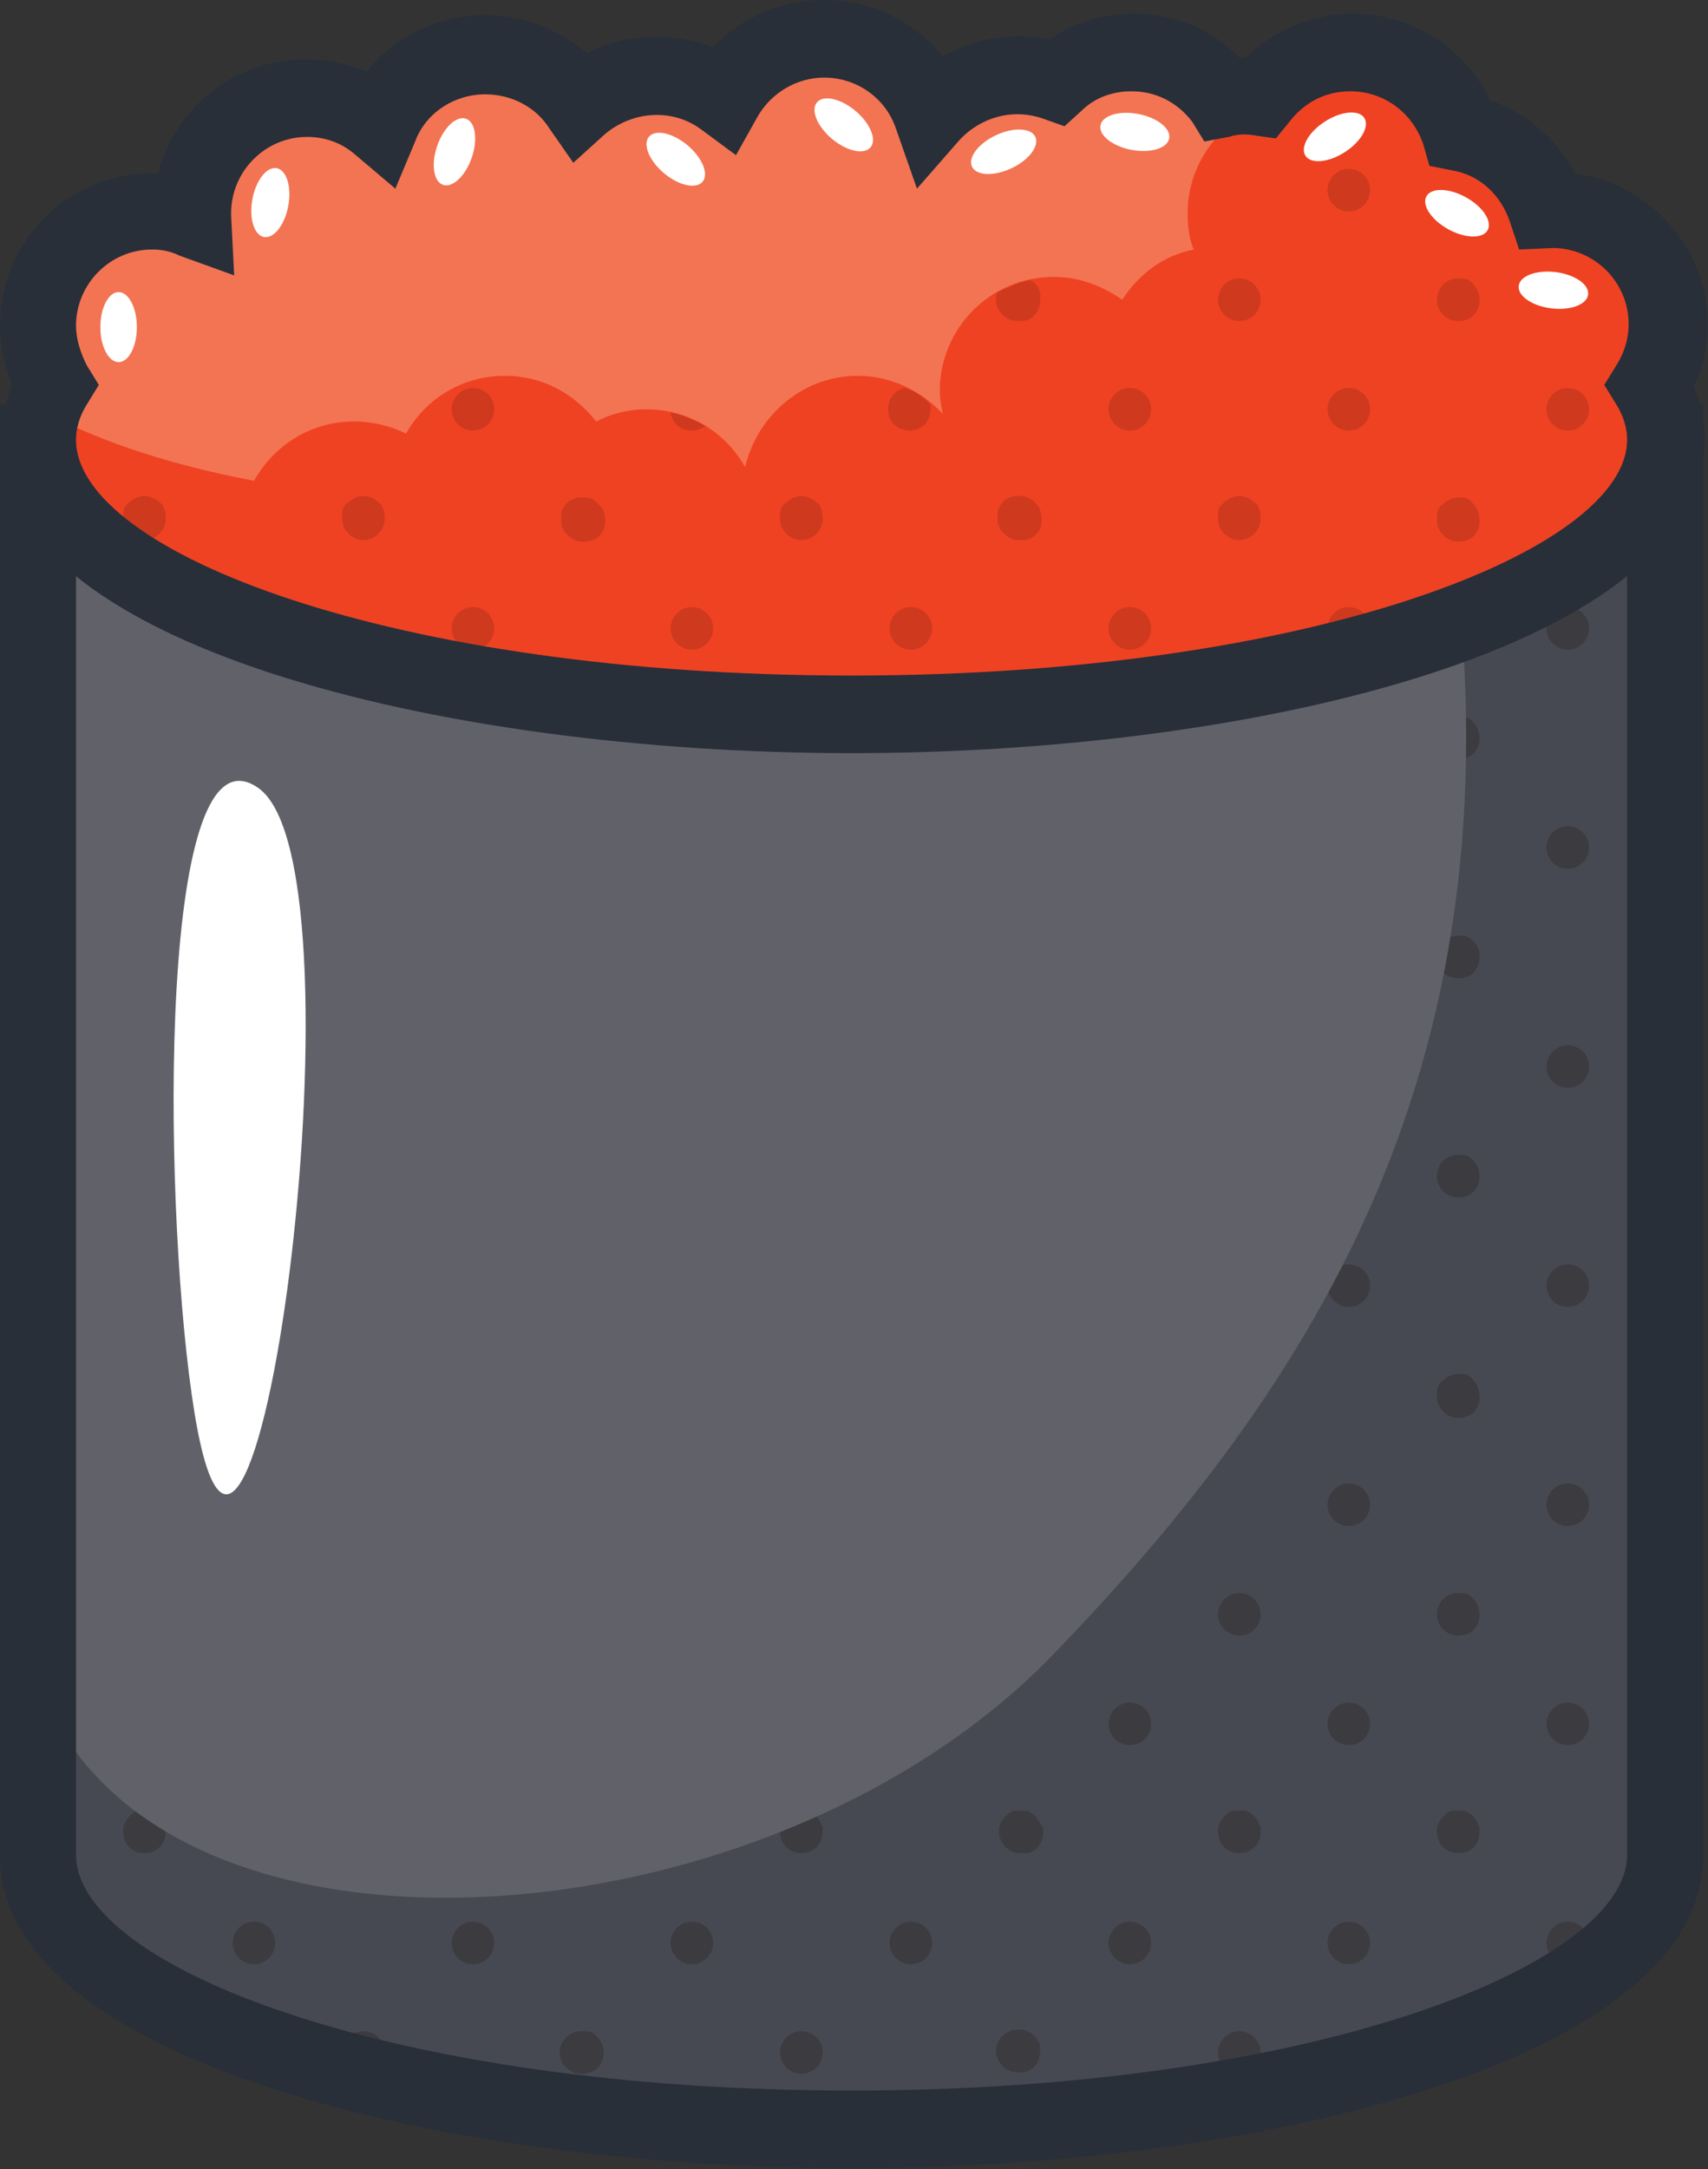 <?xml version="1.0" encoding="UTF-8" standalone="no"?><!DOCTYPE svg PUBLIC "-//W3C//DTD SVG 1.1//EN" "http://www.w3.org/Graphics/SVG/1.1/DTD/svg11.dtd"><svg width="100%" height="100%" viewBox="0 0 468 594" version="1.1" xmlns="http://www.w3.org/2000/svg" xmlns:xlink="http://www.w3.org/1999/xlink" xml:space="preserve" xmlns:serif="http://www.serif.com/" style="fill-rule:evenodd;clip-rule:evenodd;stroke-linejoin:round;stroke-miterlimit:2;"><rect x="0" y="0" width="468" height="594" fill="#333333" stroke="none"/><g><g><path d="M10.417,120.833l-0,387.084c-0,41.666 100,75 222.916,75c122.917,-0 222.917,-33.75 222.917,-75l0,-387.084l-445.833,0Z" style="fill:#474952;fill-rule:nonzero;"/><g><path d="M454.583,138.333c-0.833,0.834 -0.833,2.084 -0.833,3.334c0,0.833 0,1.666 0.417,2.5c0.416,1.25 1.25,2.083 2.5,2.916l-0,-10c-1.25,0 -1.667,0.834 -2.084,1.25Z" style="fill:#3c3b40;fill-rule:nonzero;"/><path d="M402.917,137.083c-0.834,-0.833 -2.084,-0.833 -3.334,-0.833c-2.083,-0 -3.75,1.25 -5,2.5c-0.833,0.833 -0.833,2.083 -0.833,3.333c0,0.834 0,1.667 0.417,2.5c0.833,2.084 2.916,3.75 5.416,3.75c1.25,0 2.5,-0.416 3.334,-0.833c0.833,-0.417 1.666,-1.667 2.083,-2.5c0.417,-0.833 0.417,-1.667 0.417,-2.5c-0,-1.25 -0.417,-2.5 -0.834,-3.333c-0.833,-1.25 -1.25,-1.667 -1.666,-2.084Z" style="fill:#3c3b40;fill-rule:nonzero;"/><path d="M453.333,260.833l0,1.25c0,2.084 1.25,4.167 2.917,5l0,-10c-1.25,0.417 -2.5,2.084 -2.917,3.75Z" style="fill:#3c3b40;fill-rule:nonzero;"/><path d="M453.333,202.083c0,2.084 1.25,4.167 2.917,5l0,-10.416c-1.667,1.25 -2.917,2.916 -2.917,5.416Z" style="fill:#3c3b40;fill-rule:nonzero;"/><circle cx="429.583" cy="232.083" r="5.833" style="fill:#3c3b40;"/><circle cx="429.583" cy="172.083" r="5.833" style="fill:#3c3b40;"/><path d="M402.917,257.083c-0.834,-0.833 -2.084,-0.833 -3.334,-0.833c-2.916,-0 -5.416,2.083 -5.833,4.583l0,1.25c0,3.334 2.5,5.834 5.833,5.834c1.25,-0 2.5,-0.417 3.334,-0.834c1.666,-1.25 2.5,-2.916 2.5,-5l-0,-1.25c-0.417,-1.666 -1.25,-2.916 -2.5,-3.75Z" style="fill:#3c3b40;fill-rule:nonzero;"/><path d="M402.917,197.083c-0.834,-0.833 -2.084,-0.833 -3.334,-0.833c-3.333,0 -5.833,2.5 -5.833,5.833c0,3.334 2.5,5.834 5.833,5.834c1.25,-0 2.5,-0.417 3.334,-0.834c1.666,-1.25 2.5,-2.916 2.5,-5c-0,-2.083 -1.25,-4.166 -2.5,-5Z" style="fill:#3c3b40;fill-rule:nonzero;"/><path d="M454.583,378.333c-0.833,0.834 -0.833,2.084 -0.833,3.334c0,0.833 0,1.666 0.417,2.5c0.416,1.25 1.25,2.083 2.5,2.916l-0,-10c-1.25,0 -1.667,0.834 -2.084,1.25Z" style="fill:#3c3b40;fill-rule:nonzero;"/><path d="M453.333,322.083c0,2.084 1.25,4.167 2.917,5l0,-10.416c-1.667,1.25 -2.917,2.916 -2.917,5.416Z" style="fill:#3c3b40;fill-rule:nonzero;"/><circle cx="429.583" cy="352.083" r="5.833" style="fill:#3c3b40;"/><circle cx="429.583" cy="292.083" r="5.833" style="fill:#3c3b40;"/><path d="M402.917,377.083c-0.834,-0.833 -2.084,-0.833 -3.334,-0.833c-2.083,-0 -3.75,1.25 -5,2.5c-0.833,0.833 -0.833,2.083 -0.833,3.333c0,0.834 0,1.667 0.417,2.5c0.833,2.084 2.916,3.75 5.416,3.75c1.25,0 2.5,-0.416 3.334,-0.833c0.833,-0.417 1.666,-1.667 2.083,-2.5c0.417,-0.833 0.417,-1.667 0.417,-2.5c-0,-1.25 -0.417,-2.5 -0.834,-3.333c-0.833,-1.25 -1.25,-1.667 -1.666,-2.084Z" style="fill:#3c3b40;fill-rule:nonzero;"/><path d="M402.917,317.083c-0.834,-0.833 -2.084,-0.833 -3.334,-0.833c-3.333,0 -5.833,2.5 -5.833,5.833c0,3.334 2.5,5.834 5.833,5.834c1.25,-0 2.5,-0.417 3.334,-0.834c1.666,-1.25 2.5,-2.916 2.5,-5c-0,-2.083 -1.25,-4.166 -2.5,-5Z" style="fill:#3c3b40;fill-rule:nonzero;"/><path d="M455,497.5c-0.833,0.833 -1.25,1.667 -1.667,2.917l0,1.25c0,2.083 1.25,4.166 2.917,5l0,-10l-0.417,-0c0,0.416 -0.416,0.833 -0.833,0.833Z" style="fill:#3c3b40;fill-rule:nonzero;"/><path d="M453.333,442.083c0,2.084 1.25,4.167 2.917,5l0,-10.416c-1.667,1.25 -2.917,2.916 -2.917,5.416Z" style="fill:#3c3b40;fill-rule:nonzero;"/><circle cx="429.583" cy="472.083" r="5.833" style="fill:#3c3b40;"/><circle cx="429.583" cy="412.083" r="5.833" style="fill:#3c3b40;"/><path d="M403.75,497.5c-0.417,-0.417 -0.417,-0.417 -0.833,-0.833c-0.834,-0.417 -1.25,-0.834 -2.084,-0.834l-2.5,0c-0.833,0 -1.666,0.417 -2.083,0.834c-0.417,0.416 -0.417,0.416 -0.833,0.833c-0.834,0.833 -1.25,1.667 -1.667,2.917l0,1.25c0,3.333 2.5,5.833 5.833,5.833c1.25,-0 2.5,-0.417 3.334,-0.833c1.666,-1.25 2.5,-2.917 2.5,-5l-0,-1.25c-0.417,-0.834 -0.834,-2.084 -1.667,-2.917Z" style="fill:#3c3b40;fill-rule:nonzero;"/><path d="M402.917,437.083c-0.834,-0.833 -2.084,-0.833 -3.334,-0.833c-3.333,-0 -5.833,2.5 -5.833,5.833c0,3.334 2.5,5.834 5.833,5.834c1.25,-0 2.5,-0.417 3.334,-0.834c1.666,-1.25 2.5,-2.916 2.5,-5c-0,-2.083 -1.25,-4.166 -2.5,-5Z" style="fill:#3c3b40;fill-rule:nonzero;"/><circle cx="429.583" cy="532.083" r="5.833" style="fill:#3c3b40;"/><path d="M399.583,555.833c-2.916,0 -5,2.084 -5.833,4.584c2.083,-0.834 3.75,-1.25 5.833,-2.084c1.25,-0.416 2.084,-0.833 3.334,-1.25c-1.25,-0.833 -2.084,-1.25 -3.334,-1.25Z" style="fill:#3c3b40;fill-rule:nonzero;"/><path d="M339.583,135.833c-2.083,0 -3.75,1.25 -5,2.5c-0.833,0.834 -0.833,2.084 -0.833,3.334c0,0.833 0,1.666 0.417,2.5c0.833,2.083 2.916,3.75 5.416,3.75c2.5,-0 4.584,-1.667 5.417,-3.75c0.417,-0.834 0.417,-1.667 0.417,-2.5c-0,-1.25 -0.417,-2.5 -0.834,-3.334c-1.25,-1.25 -2.916,-2.5 -5,-2.5Z" style="fill:#3c3b40;fill-rule:nonzero;"/><path d="M280.417,135.833l-1.25,0c-0.834,0 -1.667,0 -2.5,0.417c-1.25,0.417 -2.084,1.25 -2.5,2.083c-0.834,0.834 -0.834,2.084 -0.834,3.334c0,0.833 0,1.666 0.417,2.5c0.417,1.25 1.667,2.5 3.333,3.333c0.834,0.417 1.667,0.417 2.5,0.417l1.25,-0c2.084,-0.417 3.75,-1.667 4.167,-3.334c0.417,-0.833 0.417,-1.666 0.417,-2.5c-0,-1.25 -0.417,-2.5 -0.834,-3.333c-1.25,-1.667 -2.5,-2.5 -4.166,-2.917Z" style="fill:#3c3b40;fill-rule:nonzero;"/><path d="M339.583,255.833c-2.916,0 -5.416,2.084 -5.833,4.584l0,1.25c0,3.333 2.5,5.833 5.833,5.833c3.334,-0 5.834,-2.5 5.834,-5.833l-0,-1.25c-0.834,-2.5 -2.917,-4.584 -5.834,-4.584Z" style="fill:#3c3b40;fill-rule:nonzero;"/><circle cx="339.583" cy="202.083" r="5.833" style="fill:#3c3b40;"/><circle cx="309.583" cy="232.083" r="5.833" style="fill:#3c3b40;"/><circle cx="369.583" cy="232.083" r="5.833" style="fill:#3c3b40;"/><circle cx="309.583" cy="172.083" r="5.833" style="fill:#3c3b40;"/><circle cx="369.583" cy="172.083" r="5.833" style="fill:#3c3b40;"/><path d="M280.417,255.833l-1.25,0c-0.834,0 -1.667,0 -2.5,0.417c-1.667,0.833 -3.334,2.5 -3.75,4.167l-0,1.25c-0,2.5 1.666,4.583 3.75,5.416c0.833,0.417 1.666,0.417 2.5,0.417l1.25,0c2.916,-0.417 4.583,-2.917 4.583,-5.833l0,-1.25c0,-2.084 -2.083,-3.75 -4.583,-4.584Z" style="fill:#3c3b40;fill-rule:nonzero;"/><path d="M280.417,195.833l-1.25,0c-0.834,0 -1.667,0 -2.5,0.417c-2.084,0.833 -3.75,2.917 -3.75,5.417c-0,2.5 1.666,4.583 3.75,5.416c0.833,0.417 1.666,0.417 2.5,0.417l1.25,0c2.916,-0.417 4.583,-2.917 4.583,-5.833c0.417,-2.5 -1.667,-5 -4.583,-5.834Z" style="fill:#3c3b40;fill-rule:nonzero;"/><path d="M339.583,375.833c-2.083,0 -3.75,1.25 -5,2.5c-0.833,0.834 -0.833,2.084 -0.833,3.334c0,0.833 0,1.666 0.417,2.5c0.833,2.083 2.916,3.75 5.416,3.75c2.5,-0 4.584,-1.667 5.417,-3.75c0.417,-0.834 0.417,-1.667 0.417,-2.5c-0,-1.25 -0.417,-2.5 -0.834,-3.334c-1.25,-1.25 -2.916,-2.5 -5,-2.5Z" style="fill:#3c3b40;fill-rule:nonzero;"/><circle cx="339.583" cy="322.083" r="5.833" style="fill:#3c3b40;"/><circle cx="309.583" cy="352.083" r="5.833" style="fill:#3c3b40;"/><circle cx="369.583" cy="352.083" r="5.833" style="fill:#3c3b40;"/><circle cx="309.583" cy="292.083" r="5.833" style="fill:#3c3b40;"/><circle cx="369.583" cy="292.083" r="5.833" style="fill:#3c3b40;"/><path d="M280.417,375.833l-1.25,0c-0.834,0 -1.667,0 -2.5,0.417c-1.25,0.417 -2.084,1.25 -2.5,2.083c-0.834,0.834 -0.834,2.084 -0.834,3.334c0,0.833 0,1.666 0.417,2.5c0.417,1.25 1.667,2.5 3.333,3.333c0.834,0.417 1.667,0.417 2.5,0.417l1.25,-0c2.084,-0.417 3.75,-1.667 4.167,-3.334c0.417,-0.833 0.417,-1.666 0.417,-2.5c-0,-1.25 -0.417,-2.5 -0.834,-3.333c-1.25,-1.667 -2.5,-2.5 -4.166,-2.917Z" style="fill:#3c3b40;fill-rule:nonzero;"/><path d="M280.417,315.833l-1.25,0c-0.834,0 -1.667,0 -2.5,0.417c-2.084,0.833 -3.75,2.917 -3.75,5.417c-0,2.5 1.666,4.583 3.75,5.416c0.833,0.417 1.666,0.417 2.5,0.417l1.25,0c2.916,-0.417 4.583,-2.917 4.583,-5.833c0.417,-2.5 -1.667,-5 -4.583,-5.834Z" style="fill:#3c3b40;fill-rule:nonzero;"/><path d="M343.75,497.5c-0.417,-0.417 -0.417,-0.417 -0.833,-0.833c-0.834,-0.417 -1.25,-0.834 -2.084,-0.834l-2.5,0c-0.833,0 -1.666,0.417 -2.083,0.834c-0.417,0.416 -0.417,0.416 -0.833,0.833c-0.834,0.833 -1.25,1.667 -1.667,2.917l0,1.25c0,3.333 2.5,5.833 5.833,5.833c3.334,-0 5.834,-2.5 5.834,-5.833l-0,-1.25c-0.417,-0.834 -0.834,-2.084 -1.667,-2.917Z" style="fill:#3c3b40;fill-rule:nonzero;"/><circle cx="339.583" cy="442.083" r="5.833" style="fill:#3c3b40;"/><circle cx="309.583" cy="472.083" r="5.833" style="fill:#3c3b40;"/><circle cx="369.583" cy="472.083" r="5.833" style="fill:#3c3b40;"/><circle cx="309.583" cy="412.083" r="5.833" style="fill:#3c3b40;"/><circle cx="369.583" cy="412.083" r="5.833" style="fill:#3c3b40;"/><path d="M283.75,497.5c-0.417,-0.417 -0.417,-0.417 -0.833,-0.833c-0.834,-0.417 -1.25,-0.834 -2.084,-0.834l-2.5,0c-0.416,0 -0.833,0 -1.25,0.417c-0.416,0 -0.833,0.417 -0.833,0.417c-0.417,0.416 -0.417,0.416 -0.833,0.833c-0.834,0.833 -1.25,1.667 -1.667,2.917l0,1.25c0,2.5 1.667,4.583 3.75,5.416c0.833,0.417 1.667,0.417 2.5,0.417l1.25,0c2.917,-0.417 4.583,-2.917 4.583,-5.833l0,-1.25c-0.833,-0.834 -1.25,-2.084 -2.083,-2.917Z" style="fill:#3c3b40;fill-rule:nonzero;"/><path d="M280.417,435.833l-1.25,0c-0.834,0 -1.667,0 -2.5,0.417c-2.084,0.833 -3.75,2.917 -3.75,5.417c-0,2.5 1.666,4.583 3.75,5.416c0.833,0.417 1.666,0.417 2.5,0.417l1.25,0c2.916,-0.417 4.583,-2.917 4.583,-5.833c0.417,-2.5 -1.667,-5 -4.583,-5.834Z" style="fill:#3c3b40;fill-rule:nonzero;"/><circle cx="339.583" cy="562.083" r="5.833" style="fill:#3c3b40;"/><circle cx="309.583" cy="532.083" r="5.833" style="fill:#3c3b40;"/><circle cx="369.583" cy="532.083" r="5.833" style="fill:#3c3b40;"/><path d="M280.417,555.833l-1.25,0c-0.834,0 -1.667,0 -2.5,0.417c-2.084,0.833 -3.75,2.917 -3.75,5.417c-0,2.5 1.666,4.583 3.75,5.416c0.833,0.417 1.666,0.417 2.5,0.417l1.25,-0c2.916,-0.417 4.583,-2.917 4.583,-5.833c0.417,-2.5 -1.667,-5 -4.583,-5.834Z" style="fill:#3c3b40;fill-rule:nonzero;"/><path d="M219.583,135.833c-2.083,0 -3.75,1.25 -5,2.5c-0.833,0.834 -0.833,2.084 -0.833,3.334c0,0.833 0,1.666 0.417,2.5c0.833,2.083 2.916,3.75 5.416,3.75c2.5,-0 4.584,-1.667 5.417,-3.75c0.417,-0.834 0.417,-1.667 0.417,-2.5c-0,-1.25 -0.417,-2.5 -0.834,-3.334c-1.25,-1.25 -2.916,-2.5 -5,-2.5Z" style="fill:#3c3b40;fill-rule:nonzero;"/><path d="M162.917,137.083c-0.834,-0.833 -2.084,-0.833 -3.334,-0.833c-0.833,-0 -1.666,-0 -2.5,0.417c-1.25,0.416 -2.083,1.25 -2.5,2.083c-0.833,0.833 -0.833,2.083 -0.833,3.333c0,0.834 0,1.667 0.417,2.5c0.416,1.25 1.666,2.5 3.333,3.334c0.833,0.416 1.667,0.416 2.5,0.416c1.25,0 2.5,-0.416 3.333,-0.833c0.834,-0.417 1.667,-1.667 2.084,-2.5c0.416,-0.833 0.416,-1.667 0.416,-2.5c0,-1.25 -0.416,-2.5 -0.833,-3.333c-1.25,-1.25 -1.667,-1.667 -2.083,-2.084Z" style="fill:#3c3b40;fill-rule:nonzero;"/><path d="M219.583,255.833c-2.916,0 -5.416,2.084 -5.833,4.584l0,1.25c0,3.333 2.5,5.833 5.833,5.833c3.334,-0 5.834,-2.5 5.834,-5.833l-0,-1.25c-0.834,-2.5 -2.917,-4.584 -5.834,-4.584Z" style="fill:#3c3b40;fill-rule:nonzero;"/><circle cx="219.583" cy="202.083" r="5.833" style="fill:#3c3b40;"/><circle cx="189.583" cy="232.083" r="5.833" style="fill:#3c3b40;"/><circle cx="249.583" cy="232.083" r="5.833" style="fill:#3c3b40;"/><circle cx="189.583" cy="172.083" r="5.833" style="fill:#3c3b40;"/><circle cx="249.583" cy="172.083" r="5.833" style="fill:#3c3b40;"/><path d="M162.917,257.083c-0.834,-0.833 -2.084,-0.833 -3.334,-0.833c-0.833,-0 -1.666,-0 -2.5,0.417c-1.666,0.833 -3.333,2.5 -3.75,4.166l0,1.25c0,2.5 1.667,4.584 3.75,5.417c0.834,0.417 1.667,0.417 2.5,0.417c1.25,-0 2.5,-0.417 3.334,-0.834c1.666,-1.25 2.5,-2.916 2.5,-5l-0,-1.25c-0.417,-1.666 -1.25,-2.916 -2.5,-3.75Z" style="fill:#3c3b40;fill-rule:nonzero;"/><path d="M162.917,197.083c-0.834,-0.833 -2.084,-0.833 -3.334,-0.833c-0.833,0 -1.666,0 -2.5,0.417c-2.083,0.833 -3.75,2.916 -3.75,5.416c0,2.5 1.667,4.584 3.75,5.417c0.834,0.417 1.667,0.417 2.5,0.417c1.25,-0 2.5,-0.417 3.334,-0.834c1.666,-1.25 2.5,-2.916 2.5,-5c-0,-2.083 -1.25,-4.166 -2.5,-5Z" style="fill:#3c3b40;fill-rule:nonzero;"/><path d="M219.583,375.833c-2.083,0 -3.75,1.25 -5,2.5c-0.833,0.834 -0.833,2.084 -0.833,3.334c0,0.833 0,1.666 0.417,2.5c0.833,2.083 2.916,3.75 5.416,3.75c2.5,-0 4.584,-1.667 5.417,-3.75c0.417,-0.834 0.417,-1.667 0.417,-2.5c-0,-1.25 -0.417,-2.5 -0.834,-3.334c-1.25,-1.25 -2.916,-2.5 -5,-2.5Z" style="fill:#3c3b40;fill-rule:nonzero;"/><circle cx="219.583" cy="322.083" r="5.833" style="fill:#3c3b40;"/><circle cx="189.583" cy="352.083" r="5.833" style="fill:#3c3b40;"/><circle cx="249.583" cy="352.083" r="5.833" style="fill:#3c3b40;"/><circle cx="189.583" cy="292.083" r="5.833" style="fill:#3c3b40;"/><circle cx="249.583" cy="292.083" r="5.833" style="fill:#3c3b40;"/><path d="M162.917,377.083c-0.834,-0.833 -2.084,-0.833 -3.334,-0.833c-0.833,-0 -1.666,-0 -2.5,0.417c-1.25,0.416 -2.083,1.25 -2.5,2.083c-0.833,0.833 -0.833,2.083 -0.833,3.333c0,0.834 0,1.667 0.417,2.5c0.416,1.25 1.666,2.5 3.333,3.334c0.833,0.416 1.667,0.416 2.5,0.416c1.25,0 2.5,-0.416 3.333,-0.833c0.834,-0.417 1.667,-1.667 2.084,-2.5c0.416,-0.833 0.416,-1.667 0.416,-2.5c0,-1.25 -0.416,-2.5 -0.833,-3.333c-1.25,-1.25 -1.667,-1.667 -2.083,-2.084Z" style="fill:#3c3b40;fill-rule:nonzero;"/><path d="M162.917,317.083c-0.834,-0.833 -2.084,-0.833 -3.334,-0.833c-0.833,0 -1.666,0 -2.5,0.417c-2.083,0.833 -3.75,2.916 -3.75,5.416c0,2.5 1.667,4.584 3.75,5.417c0.834,0.417 1.667,0.417 2.5,0.417c1.25,-0 2.5,-0.417 3.334,-0.834c1.666,-1.25 2.5,-2.916 2.5,-5c-0,-2.083 -1.25,-4.166 -2.5,-5Z" style="fill:#3c3b40;fill-rule:nonzero;"/><path d="M223.75,497.5c-0.417,-0.417 -0.417,-0.417 -0.833,-0.833c-0.834,-0.417 -1.25,-0.834 -2.084,-0.834l-2.5,0c-0.833,0 -1.666,0.417 -2.083,0.834c-0.417,0.416 -0.417,0.416 -0.833,0.833c-0.834,0.833 -1.25,1.667 -1.667,2.917l0,1.25c0,3.333 2.5,5.833 5.833,5.833c3.334,-0 5.834,-2.5 5.834,-5.833l-0,-1.25c-0.417,-0.834 -0.834,-2.084 -1.667,-2.917Z" style="fill:#3c3b40;fill-rule:nonzero;"/><circle cx="219.583" cy="442.083" r="5.833" style="fill:#3c3b40;"/><circle cx="189.583" cy="472.083" r="5.833" style="fill:#3c3b40;"/><circle cx="249.583" cy="472.083" r="5.833" style="fill:#3c3b40;"/><circle cx="189.583" cy="412.083" r="5.833" style="fill:#3c3b40;"/><circle cx="249.583" cy="412.083" r="5.833" style="fill:#3c3b40;"/><path d="M163.75,497.5c-0.417,-0.417 -0.417,-0.417 -0.833,-0.833c-0.834,-0.417 -1.25,-0.834 -2.084,-0.834l-2.5,0c-0.416,0 -0.833,0 -1.25,0.417c-0.416,0 -0.833,0.417 -0.833,0.417c-0.417,0.416 -0.417,0.416 -0.833,0.833c-0.834,0.833 -1.25,1.667 -1.667,2.917l0,1.25c0,2.5 1.667,4.583 3.75,5.416c0.833,0.417 1.667,0.417 2.5,0.417c1.25,0 2.5,-0.417 3.333,-0.833c1.667,-1.25 2.5,-2.917 2.5,-5l0,-1.25c-0.833,-0.834 -1.25,-2.084 -2.083,-2.917Z" style="fill:#3c3b40;fill-rule:nonzero;"/><path d="M162.917,437.083c-0.834,-0.833 -2.084,-0.833 -3.334,-0.833c-0.833,-0 -1.666,-0 -2.5,0.417c-2.083,0.833 -3.75,2.916 -3.75,5.416c0,2.5 1.667,4.584 3.75,5.417c0.834,0.417 1.667,0.417 2.5,0.417c1.25,-0 2.5,-0.417 3.334,-0.834c1.666,-1.25 2.5,-2.916 2.5,-5c-0,-2.083 -1.25,-4.166 -2.5,-5Z" style="fill:#3c3b40;fill-rule:nonzero;"/><circle cx="219.583" cy="562.083" r="5.833" style="fill:#3c3b40;"/><circle cx="189.583" cy="532.083" r="5.833" style="fill:#3c3b40;"/><circle cx="249.583" cy="532.083" r="5.833" style="fill:#3c3b40;"/><path d="M162.917,557.083c-0.834,-0.833 -2.084,-0.833 -3.334,-0.833c-0.833,-0 -1.666,-0 -2.5,0.417c-2.083,0.833 -3.75,2.916 -3.75,5.416c0,2.5 1.667,4.584 3.75,5.417c0.834,0.417 1.667,0.417 2.5,0.417c1.25,-0 2.5,-0.417 3.334,-0.834c1.666,-1.25 2.5,-2.916 2.5,-5c-0,-2.083 -1.25,-4.166 -2.5,-5Z" style="fill:#3c3b40;fill-rule:nonzero;"/><path d="M99.583,135.833c-2.083,0 -3.75,1.25 -5,2.5c-0.833,0.834 -0.833,2.084 -0.833,3.334c0,0.833 0,1.666 0.417,2.5c0.833,2.083 2.916,3.75 5.416,3.75c2.5,-0 4.584,-1.667 5.417,-3.75c0.417,-0.834 0.417,-1.667 0.417,-2.5c-0,-1.25 -0.417,-2.5 -0.834,-3.334c-1.25,-1.25 -2.916,-2.5 -5,-2.5Z" style="fill:#3c3b40;fill-rule:nonzero;"/><path d="M39.583,135.833c-2.083,0 -3.75,1.25 -5,2.5c-0.833,0.834 -0.833,2.084 -0.833,3.334c0,0.833 0,1.666 0.417,2.5c0.833,2.083 2.916,3.75 5.416,3.75c2.5,-0 4.584,-1.667 5.417,-3.75c0.417,-0.834 0.417,-1.667 0.417,-2.5c-0,-1.25 -0.417,-2.5 -0.834,-3.334c-1.25,-1.25 -2.916,-2.5 -5,-2.5Z" style="fill:#3c3b40;fill-rule:nonzero;"/><path d="M99.583,255.833c-2.916,0 -5.416,2.084 -5.833,4.584l0,1.25c0,3.333 2.5,5.833 5.833,5.833c3.334,-0 5.834,-2.5 5.834,-5.833l-0,-1.25c-0.834,-2.5 -2.917,-4.584 -5.834,-4.584Z" style="fill:#3c3b40;fill-rule:nonzero;"/><circle cx="99.583" cy="202.083" r="5.833" style="fill:#3c3b40;"/><circle cx="69.583" cy="232.083" r="5.833" style="fill:#3c3b40;"/><circle cx="129.583" cy="232.083" r="5.833" style="fill:#3c3b40;"/><circle cx="69.583" cy="172.083" r="5.833" style="fill:#3c3b40;"/><circle cx="129.583" cy="172.083" r="5.833" style="fill:#3c3b40;"/><path d="M39.583,255.833c-2.916,0 -5.416,2.084 -5.833,4.584l0,1.25c0,3.333 2.5,5.833 5.833,5.833c3.334,-0 5.834,-2.5 5.834,-5.833l-0,-1.25c-0.834,-2.5 -2.917,-4.584 -5.834,-4.584Z" style="fill:#3c3b40;fill-rule:nonzero;"/><circle cx="39.583" cy="202.083" r="5.833" style="fill:#3c3b40;"/><path d="M99.583,375.833c-2.083,0 -3.75,1.25 -5,2.5c-0.833,0.834 -0.833,2.084 -0.833,3.334c0,0.833 0,1.666 0.417,2.5c0.833,2.083 2.916,3.75 5.416,3.75c2.5,-0 4.584,-1.667 5.417,-3.75c0.417,-0.834 0.417,-1.667 0.417,-2.5c-0,-1.25 -0.417,-2.5 -0.834,-3.334c-1.25,-1.25 -2.916,-2.5 -5,-2.5Z" style="fill:#3c3b40;fill-rule:nonzero;"/><circle cx="99.583" cy="322.083" r="5.833" style="fill:#3c3b40;"/><circle cx="69.583" cy="352.083" r="5.833" style="fill:#3c3b40;"/><circle cx="129.583" cy="352.083" r="5.833" style="fill:#3c3b40;"/><circle cx="69.583" cy="292.083" r="5.833" style="fill:#3c3b40;"/><circle cx="129.583" cy="292.083" r="5.833" style="fill:#3c3b40;"/><path d="M39.583,375.833c-2.083,0 -3.75,1.25 -5,2.5c-0.833,0.834 -0.833,2.084 -0.833,3.334c0,0.833 0,1.666 0.417,2.5c0.833,2.083 2.916,3.75 5.416,3.75c2.5,-0 4.584,-1.667 5.417,-3.75c0.417,-0.834 0.417,-1.667 0.417,-2.5c-0,-1.25 -0.417,-2.5 -0.834,-3.334c-1.25,-1.25 -2.916,-2.5 -5,-2.5Z" style="fill:#3c3b40;fill-rule:nonzero;"/><circle cx="39.583" cy="322.083" r="5.833" style="fill:#3c3b40;"/><path d="M103.75,497.5c-0.417,-0.417 -0.417,-0.417 -0.833,-0.833c-0.834,-0.417 -1.25,-0.834 -2.084,-0.834l-2.5,0c-0.833,0 -1.666,0.417 -2.083,0.834c-0.417,0.416 -0.417,0.416 -0.833,0.833c-0.834,0.833 -1.25,1.667 -1.667,2.917l0,1.25c0,3.333 2.5,5.833 5.833,5.833c3.334,-0 5.834,-2.5 5.834,-5.833l-0,-1.25c-0.417,-0.834 -0.834,-2.084 -1.667,-2.917Z" style="fill:#3c3b40;fill-rule:nonzero;"/><circle cx="99.583" cy="442.083" r="5.833" style="fill:#3c3b40;"/><circle cx="69.583" cy="472.083" r="5.833" style="fill:#3c3b40;"/><circle cx="129.583" cy="472.083" r="5.833" style="fill:#3c3b40;"/><circle cx="69.583" cy="412.083" r="5.833" style="fill:#3c3b40;"/><circle cx="129.583" cy="412.083" r="5.833" style="fill:#3c3b40;"/><path d="M43.75,497.5c-0.417,-0.417 -0.417,-0.417 -0.833,-0.833c-0.834,-0.417 -1.25,-0.834 -2.084,-0.834l-2.5,0c-0.833,0 -1.666,0.417 -2.083,0.834c-0.417,0.416 -0.417,0.416 -0.833,0.833c-0.834,0.833 -1.25,1.667 -1.667,2.917l0,1.25c0,3.333 2.5,5.833 5.833,5.833c3.334,-0 5.834,-2.5 5.834,-5.833l-0,-1.25c-0.417,-0.834 -0.834,-2.084 -1.667,-2.917Z" style="fill:#3c3b40;fill-rule:nonzero;"/><circle cx="39.583" cy="442.083" r="5.833" style="fill:#3c3b40;"/><circle cx="99.583" cy="562.083" r="5.833" style="fill:#3c3b40;"/><circle cx="69.583" cy="532.083" r="5.833" style="fill:#3c3b40;"/><circle cx="129.583" cy="532.083" r="5.833" style="fill:#3c3b40;"/><path d="M10.417,225.833l-0,11.667c2.916,-0.417 5,-2.917 5,-5.833c-0,-2.917 -2.084,-5 -5,-5.834Z" style="fill:#3c3b40;fill-rule:nonzero;"/><path d="M10.417,165.833l-0,11.667c2.916,-0.417 5,-2.917 5,-5.833c-0,-2.917 -2.084,-5 -5,-5.834Z" style="fill:#3c3b40;fill-rule:nonzero;"/><path d="M10.417,345.833l-0,11.667c2.916,-0.417 5,-2.917 5,-5.833c-0,-2.917 -2.084,-5 -5,-5.834Z" style="fill:#3c3b40;fill-rule:nonzero;"/><path d="M10.417,285.833l-0,11.667c2.916,-0.417 5,-2.917 5,-5.833c-0,-2.917 -2.084,-5 -5,-5.834Z" style="fill:#3c3b40;fill-rule:nonzero;"/><path d="M10.417,465.833l-0,11.667c2.916,-0.417 5,-2.917 5,-5.833c-0,-2.917 -2.084,-5 -5,-5.834Z" style="fill:#3c3b40;fill-rule:nonzero;"/><path d="M10.417,405.833l-0,11.667c2.916,-0.417 5,-2.917 5,-5.833c-0,-2.917 -2.084,-5 -5,-5.834Z" style="fill:#3c3b40;fill-rule:nonzero;"/></g><path d="M10.417,460c29.583,85.833 198.333,75 277.5,-6.25c82.5,-85 134.583,-179.167 105.833,-332.917l-383.333,0l-0,339.167Z" style="fill:#616169;fill-rule:nonzero;"/><path d="M233.333,593.75c-113.333,-0 -233.333,-30 -233.333,-85.417l0,-397.5l466.667,0l-0,397.5c-0,55.417 -120,85.417 -233.334,85.417Zm-212.5,-462.5l0,376.667c0,30.833 87.084,64.583 212.5,64.583c125.417,-0 212.5,-34.167 212.5,-64.583l0,-376.667l-425,-0Z" style="fill:#282f39;fill-rule:nonzero;"/><path d="M52.5,381.667c-7.917,-55.417 -9.167,-185.417 18.333,-165.834c31.667,22.5 -2.916,275.834 -18.333,165.834Z" style="fill:#fff;fill-rule:nonzero;"/><path d="M456.667,89.167c-0,-17.5 -14.167,-31.25 -31.25,-31.25l-1.25,-0c-3.334,-10.834 -12.5,-19.167 -24.167,-21.667c-4.167,-12.917 -15.833,-22.083 -30,-22.083c-10,-0 -19.167,5 -25,12.5c-1.25,-0 -2.5,-0.417 -4.167,-0.417c-2.083,-0 -4.166,0.417 -6.25,0.833c-5.833,-7.5 -15,-12.5 -25,-12.5c-7.916,0 -15.416,2.917 -20.833,7.917c-3.333,-1.25 -7.083,-2.083 -10.833,-2.083c-9.584,-0 -17.917,4.166 -23.75,10.833c-4.167,-12.083 -15.834,-20.833 -29.584,-20.833c-11.666,-0 -22.083,6.666 -27.5,16.25c-5,-3.75 -11.666,-5.834 -18.333,-5.834c-7.917,0 -15,2.917 -20.833,7.917c-5.834,-8.333 -15,-13.75 -25.834,-13.75c-12.916,-0 -24.166,7.917 -28.75,19.167c-5.416,-4.584 -12.5,-7.084 -20,-7.084c-17.5,0 -31.25,14.167 -31.25,31.25l0,2.084c-3.333,-1.25 -7.083,-2.084 -10.833,-2.084c-17.5,0 -31.25,14.167 -31.25,31.25c0,5.834 1.667,11.667 4.583,16.25c-2.916,5 -4.583,10 -4.583,15.417c0,41.667 100,75 222.917,75c122.916,-0 222.916,-33.75 222.916,-75c0,-5 -1.666,-10 -4.166,-14.583c3.333,-5.417 5,-11.25 5,-17.5Z" style="fill:#f37452;fill-rule:nonzero;"/><path d="M456.667,89.167c-0,-17.5 -14.167,-31.25 -31.25,-31.25l-1.25,-0c-3.334,-10.834 -12.5,-19.167 -24.167,-21.667c-4.167,-12.917 -15.833,-22.083 -30,-22.083c-9.583,-0 -18.333,4.583 -24.167,11.666c0.417,0.834 0.417,1.667 0.834,2.917c-12.084,4.167 -21.25,15.833 -21.25,29.583c-0,3.75 0.416,7.084 1.666,10c-8.333,1.667 -15,6.667 -19.583,13.75c-5.417,-3.75 -11.667,-6.25 -18.75,-6.25c-17.5,0 -31.25,14.167 -31.25,31.25c0,2.084 0.417,4.167 0.833,6.25c-5.833,-6.25 -14.166,-10.416 -23.333,-10.416c-15,-0 -27.5,10.833 -30.833,25c-5.417,-9.584 -15.417,-15.834 -27.084,-15.834c-5,0 -9.583,1.25 -13.75,3.334c-5.833,-7.5 -14.583,-12.5 -25,-12.5c-11.666,-0 -21.666,6.25 -27.083,15.833c-4.167,-2.083 -9.167,-3.333 -14.167,-3.333c-12.083,-0 -22.083,6.666 -27.5,16.25c-26.25,-5 -45,-12.084 -57.916,-19.167c-0.834,2.5 -1.25,5 -1.25,7.917c-0,41.666 100,75 222.916,75c122.917,-0 222.917,-33.75 222.917,-75c-0,-5 -1.667,-10 -4.167,-14.584c2.917,-4.583 4.584,-10.416 4.584,-16.666Z" style="fill:#ef4223;fill-rule:nonzero;"/><g><path d="M454.583,77.917c-0.833,0.833 -1.25,2.5 -1.25,3.75c0,2.5 1.25,4.583 3.334,5.416c-0,-2.916 -0.834,-6.25 -2.084,-9.166Z" style="fill:#cf391e;fill-rule:nonzero;"/><circle cx="429.583" cy="112.083" r="5.833" style="fill:#cf391e;"/><path d="M402.917,137.083c-0.834,-0.833 -2.084,-0.833 -3.334,-0.833c-2.083,-0 -3.75,1.25 -5,2.5c-0.833,0.833 -0.833,2.083 -0.833,3.333c0,0.834 0,1.667 0.417,2.5c0.833,2.084 2.916,3.75 5.416,3.75c1.25,0 2.5,-0.416 3.334,-0.833c0.833,-0.417 1.666,-1.667 2.083,-2.5c0.417,-0.833 0.417,-1.667 0.417,-2.5c-0,-1.25 -0.417,-2.5 -0.834,-3.333c-0.833,-1.25 -1.25,-1.667 -1.666,-2.084Z" style="fill:#cf391e;fill-rule:nonzero;"/><path d="M402.917,77.083c-0.834,-0.833 -2.084,-0.833 -3.334,-0.833c-3.333,-0 -5.833,2.5 -5.833,5.833c0,3.334 2.5,5.834 5.833,5.834c1.25,-0 2.5,-0.417 3.334,-0.834c1.666,-1.25 2.5,-2.916 2.5,-5c-0,-2.083 -1.25,-4.166 -2.5,-5Z" style="fill:#cf391e;fill-rule:nonzero;"/><path d="M339.583,135.833c-2.083,0 -3.75,1.25 -5,2.5c-0.833,0.834 -0.833,2.084 -0.833,3.334c0,0.833 0,1.666 0.417,2.5c0.833,2.083 2.916,3.75 5.416,3.75c2.5,-0 4.584,-1.667 5.417,-3.75c0.417,-0.834 0.417,-1.667 0.417,-2.5c-0,-1.25 -0.417,-2.5 -0.834,-3.334c-1.25,-1.25 -2.916,-2.5 -5,-2.5Z" style="fill:#cf391e;fill-rule:nonzero;"/><circle cx="339.583" cy="82.083" r="5.833" style="fill:#cf391e;"/><circle cx="309.583" cy="112.083" r="5.833" style="fill:#cf391e;"/><circle cx="369.583" cy="112.083" r="5.833" style="fill:#cf391e;"/><circle cx="369.583" cy="52.083" r="5.833" style="fill:#cf391e;"/><path d="M280.417,135.833l-1.25,0c-0.834,0 -1.667,0 -2.5,0.417c-1.25,0.417 -2.084,1.25 -2.5,2.083c-0.834,0.834 -0.834,2.084 -0.834,3.334c0,0.833 0,1.666 0.417,2.5c0.417,1.25 1.667,2.5 3.333,3.333c0.834,0.417 1.667,0.417 2.5,0.417l1.25,-0c2.084,-0.417 3.75,-1.667 4.167,-3.334c0.417,-0.833 0.417,-1.666 0.417,-2.5c-0,-1.25 -0.417,-2.5 -0.834,-3.333c-1.25,-1.667 -2.5,-2.5 -4.166,-2.917Z" style="fill:#cf391e;fill-rule:nonzero;"/><path d="M282.083,76.667c-0.833,0.416 -2.083,0.416 -2.916,0.833c-2.084,0.833 -3.75,1.667 -5.834,2.5c-0.416,0.833 -0.416,1.25 -0.416,2.083c-0,2.5 1.666,4.584 3.75,5.417c0.833,0.417 1.666,0.417 2.5,0.417l1.25,-0c2.916,-0.417 4.583,-2.917 4.583,-5.834c0.417,-2.5 -0.833,-4.583 -2.917,-5.416Z" style="fill:#cf391e;fill-rule:nonzero;"/><circle cx="309.583" cy="172.083" r="5.833" style="fill:#cf391e;"/><circle cx="369.583" cy="172.083" r="5.833" style="fill:#cf391e;"/><path d="M219.583,135.833c-2.083,0 -3.75,1.25 -5,2.5c-0.833,0.834 -0.833,2.084 -0.833,3.334c0,0.833 0,1.666 0.417,2.5c0.833,2.083 2.916,3.75 5.416,3.75c2.5,-0 4.584,-1.667 5.417,-3.75c0.417,-0.834 0.417,-1.667 0.417,-2.5c-0,-1.25 -0.417,-2.5 -0.834,-3.334c-1.25,-1.25 -2.916,-2.5 -5,-2.5Z" style="fill:#cf391e;fill-rule:nonzero;"/><path d="M189.583,117.917c1.25,-0 2.5,-0.417 3.75,-1.25c-2.916,-1.667 -6.25,-2.917 -9.583,-3.75c0.417,2.916 2.5,5 5.833,5Z" style="fill:#cf391e;fill-rule:nonzero;"/><path d="M247.917,106.25c-2.5,0.417 -4.584,2.917 -4.584,5.833c0,3.334 2.5,5.834 5.834,5.834c3.333,-0 5.833,-2.5 5.833,-5.834l0,-1.25c-2.083,-2.083 -4.167,-3.75 -7.083,-4.583Z" style="fill:#cf391e;fill-rule:nonzero;"/><path d="M162.917,137.083c-0.834,-0.833 -2.084,-0.833 -3.334,-0.833c-0.833,-0 -1.666,-0 -2.5,0.417c-1.25,0.416 -2.083,1.25 -2.5,2.083c-0.833,0.833 -0.833,2.083 -0.833,3.333c0,0.834 0,1.667 0.417,2.5c0.416,1.25 1.666,2.5 3.333,3.334c0.833,0.416 1.667,0.416 2.5,0.416c1.25,0 2.5,-0.416 3.333,-0.833c0.834,-0.417 1.667,-1.667 2.084,-2.5c0.416,-0.833 0.416,-1.667 0.416,-2.5c0,-1.25 -0.416,-2.5 -0.833,-3.333c-1.25,-1.25 -1.667,-1.667 -2.083,-2.084Z" style="fill:#cf391e;fill-rule:nonzero;"/><circle cx="189.583" cy="172.083" r="5.833" style="fill:#cf391e;"/><circle cx="249.583" cy="172.083" r="5.833" style="fill:#cf391e;"/><path d="M99.583,135.833c-2.083,0 -3.75,1.25 -5,2.5c-0.833,0.834 -0.833,2.084 -0.833,3.334c0,0.833 0,1.666 0.417,2.5c0.833,2.083 2.916,3.75 5.416,3.75c2.5,-0 4.584,-1.667 5.417,-3.75c0.417,-0.834 0.417,-1.667 0.417,-2.5c-0,-1.25 -0.417,-2.5 -0.834,-3.334c-1.25,-1.25 -2.916,-2.5 -5,-2.5Z" style="fill:#cf391e;fill-rule:nonzero;"/><circle cx="129.583" cy="112.083" r="5.833" style="fill:#cf391e;"/><path d="M39.583,135.833c-2.083,0 -3.75,1.25 -5,2.5c-0.833,0.834 -0.833,2.084 -0.833,3.334c0,0.833 0,1.666 0.417,2.5c0.833,2.083 2.916,3.75 5.416,3.75c2.5,-0 4.584,-1.667 5.417,-3.75c0.417,-0.834 0.417,-1.667 0.417,-2.5c-0,-1.25 -0.417,-2.5 -0.834,-3.334c-1.25,-1.25 -2.916,-2.5 -5,-2.5Z" style="fill:#cf391e;fill-rule:nonzero;"/><path d="M69.583,165.833c-2.5,0 -4.583,1.667 -5.416,3.75c3.75,1.25 7.5,2.917 11.25,4.167c-0,-0.417 0.416,-1.25 0.416,-1.667c-0.416,-3.333 -2.916,-6.25 -6.25,-6.25Z" style="fill:#cf391e;fill-rule:nonzero;"/><circle cx="129.583" cy="172.083" r="5.833" style="fill:#cf391e;"/><path d="M10.833,117.917c1.667,-0.417 3.334,-1.667 4.167,-3.334c-1.25,-0.416 -2.083,-1.25 -2.917,-1.666c-0.833,1.666 -1.25,3.333 -1.25,5Z" style="fill:#cf391e;fill-rule:nonzero;"/></g><path d="M233.333,206.25c-113.333,-0 -233.333,-30 -233.333,-85.417c0,-5 1.25,-10.416 3.333,-15.416c-2.083,-5 -3.333,-10.834 -3.333,-16.25c0,-23.75 19.583,-42.5 43.333,-41.667c4.584,-17.917 20.834,-31.25 40.417,-31.25c5.833,0 11.25,1.25 16.667,3.333c7.916,-9.583 19.583,-15.416 32.5,-15.416c10.416,-0 20,3.75 27.916,10.416c10.417,-5.416 23.334,-5.833 34.584,-1.666c7.916,-8.334 18.75,-12.917 30.416,-12.917c12.917,0 24.584,5.833 32.5,15.417c8.75,-5 19.167,-6.667 29.167,-4.584c6.667,-4.583 14.583,-7.083 22.917,-7.083c11.25,0 21.666,4.167 29.166,12.083l1.667,0c7.917,-7.5 18.333,-12.083 29.167,-12.083c16.25,0 30.833,9.167 37.916,23.75c10,3.333 18.334,10.833 23.334,20c20.416,2.917 36.25,20.417 36.25,41.25c-0,5.833 -1.25,11.667 -3.75,17.083c2.083,5 2.916,9.584 2.916,14.584c-0.416,55.833 -120.416,85.833 -233.75,85.833Zm-191.666,-137.917c-11.667,0 -20.834,9.584 -20.834,20.834c0,3.75 1.25,7.5 2.917,10.833l3.333,5.417l-3.333,5.416c-2.083,3.334 -2.917,6.667 -2.917,9.584c0,30.833 87.084,64.583 212.5,64.583c125.417,0 212.5,-34.167 212.5,-64.583c0,-2.917 -0.833,-6.25 -2.916,-9.584l-3.334,-5.416l3.334,-5.417c2.083,-3.333 3.333,-7.083 3.333,-11.25c0,-11.667 -9.583,-20.833 -20.833,-20.833l-9.167,0.416l-2.5,-7.5c-2.5,-7.5 -8.333,-12.916 -15.833,-14.166l-6.25,-1.25l-1.667,-5.834c-2.917,-8.75 -10.833,-14.583 -20,-14.583c-6.667,0 -12.5,2.917 -16.667,8.333l-3.75,4.584l-5.833,-0.834c-2.083,-0.416 -4.583,-0.416 -7.083,0.417l-6.667,1.25l-3.333,-5.417c-4.167,-5.416 -10,-8.333 -16.667,-8.333c-5,-0 -10,1.667 -13.75,5.417l-4.583,4.166l-5.834,-2.083c-8.333,-2.917 -17.083,-0.417 -22.916,5.833l-11.667,13.334l-5.833,-16.667c-2.917,-8.333 -10.834,-13.75 -19.584,-13.75c-7.5,-0 -14.583,4.167 -18.333,10.833l-5.833,10.417l-9.584,-7.083c-7.916,-5.834 -18.75,-5 -26.25,1.25l-8.75,7.916l-6.666,-9.583c-3.75,-5.833 -10.417,-9.167 -17.5,-9.167c-8.334,0 -16.25,5 -19.167,12.917l-5.417,12.917l-10.833,-9.167c-3.75,-3.333 -8.333,-5 -13.333,-5c-11.667,0 -20.834,9.583 -20.834,20.833l0,0.834l0.834,16.25l-15,-5.417c-2.5,-1.25 -5,-1.667 -7.5,-1.667Z" style="fill:#282f39;fill-rule:nonzero;"/><g><ellipse cx="32.5" cy="89.583" rx="5" ry="9.583" style="fill:#fff;"/><path d="M69.155,54.569c0.962,-5.201 3.946,-9.016 6.66,-8.514c2.713,0.502 4.135,5.132 3.173,10.333c-0.962,5.201 -3.946,9.016 -6.66,8.514c-2.713,-0.502 -4.135,-5.132 -3.173,-10.333Z" style="fill:#fff;"/><path d="M119.803,39.924c1.737,-4.996 5.263,-8.317 7.869,-7.411c2.607,0.906 3.314,5.698 1.577,10.694c-1.736,4.996 -5.262,8.317 -7.869,7.411c-2.607,-0.906 -3.313,-5.698 -1.577,-10.694Z" style="fill:#fff;"/><path d="M181.949,47.439c-4.053,-3.399 -5.903,-7.875 -4.13,-9.99c1.773,-2.114 6.503,-1.071 10.556,2.328c4.052,3.398 5.903,7.874 4.13,9.989c-1.774,2.114 -6.504,1.071 -10.556,-2.327Z" style="fill:#fff;"/><path d="M227.974,38.031c-4.052,-3.399 -5.903,-7.875 -4.13,-9.99c1.774,-2.114 6.504,-1.071 10.556,2.328c4.053,3.398 5.903,7.874 4.13,9.989c-1.773,2.114 -6.503,1.071 -10.556,-2.327Z" style="fill:#fff;"/><path d="M277.136,46.086c-4.786,2.253 -9.625,2.056 -10.8,-0.441c-1.176,-2.496 1.754,-6.353 6.54,-8.606c4.785,-2.253 9.624,-2.055 10.8,0.441c1.175,2.497 -1.755,6.353 -6.54,8.606Z" style="fill:#fff;"/><path d="M310.009,41.033c-5.196,-0.991 -8.994,-3.996 -8.477,-6.707c0.517,-2.711 5.155,-4.107 10.351,-3.116c5.195,0.991 8.993,3.997 8.476,6.708c-0.517,2.71 -5.155,4.106 -10.35,3.115Z" style="fill:#fff;"/><path d="M368.457,41.684c-4.454,2.852 -9.279,3.28 -10.766,0.956c-1.488,-2.324 0.921,-6.526 5.375,-9.378c4.455,-2.851 9.279,-3.279 10.767,-0.955c1.488,2.324 -0.921,6.526 -5.376,9.377Z" style="fill:#fff;"/><path d="M396.818,62.773c-4.63,-2.557 -7.306,-6.593 -5.972,-9.009c1.333,-2.416 6.175,-2.302 10.805,0.255c4.63,2.556 7.307,6.593 5.973,9.008c-1.334,2.416 -6.176,2.302 -10.806,-0.254Z" style="fill:#fff;"/><path d="M425.02,84.439c-5.248,-0.661 -9.229,-3.421 -8.884,-6.159c0.345,-2.738 4.886,-4.424 10.134,-3.763c5.248,0.661 9.228,3.421 8.883,6.159c-0.345,2.738 -4.885,4.424 -10.133,3.763Z" style="fill:#fff;"/></g></g></g></svg>